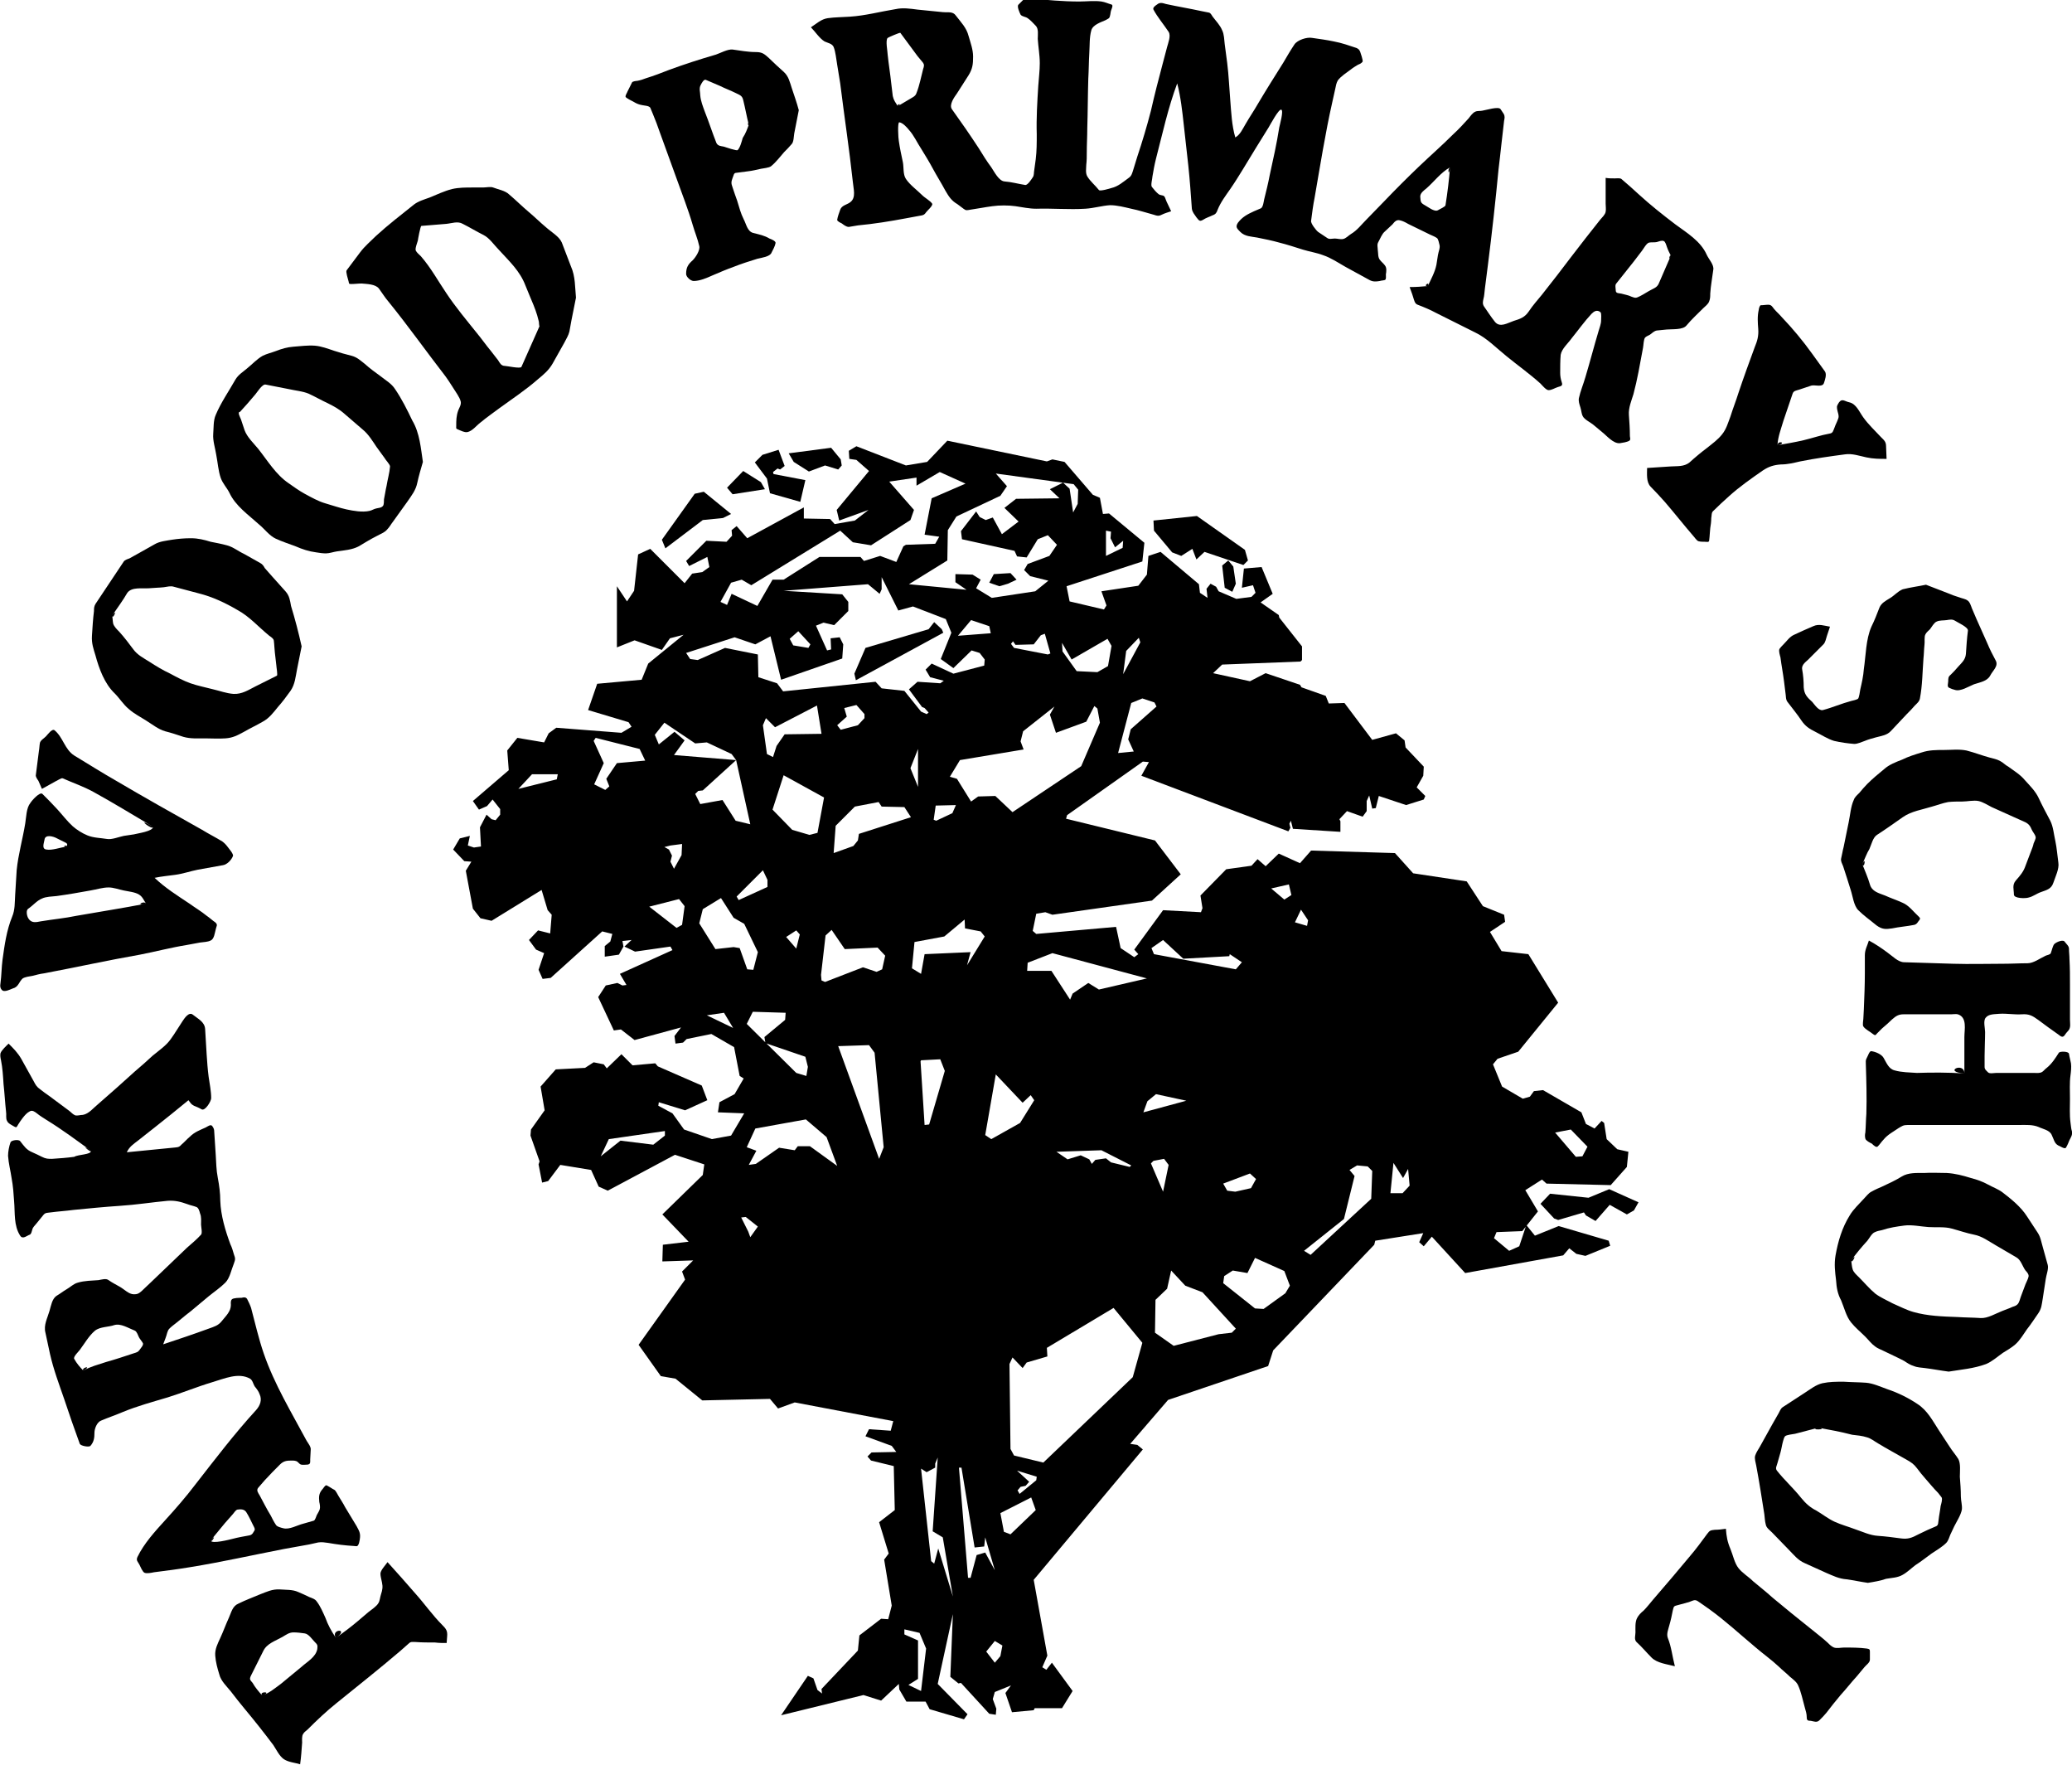 <?xml version="1.0" encoding="utf-8"?>
<!-- Generator: Adobe Illustrator 17.0.0, SVG Export Plug-In . SVG Version: 6.00 Build 0)  -->
<!DOCTYPE svg PUBLIC "-//W3C//DTD SVG 1.1//EN" "http://www.w3.org/Graphics/SVG/1.1/DTD/svg11.dtd">
<svg version="1.1" id="Layer_1" xmlns="http://www.w3.org/2000/svg" xmlns:xlink="http://www.w3.org/1999/xlink" x="0px" y="0px"
	 width="410.1px" height="349.2px" viewBox="0 0 410.1 349.2" enable-background="new 0 0 410.1 349.2" xml:space="preserve">
<g id="tree-text-straight.svg">
	<g id="_x3C_parkwood-primary-school_x3E__11_">
		<path d="M282.6,56.6c0.6-1.3,1.4-2.7,1.7-4.2c0.1-0.6,0.2-1.3,0.3-1.9c0.1-0.7,0.5-1.5,0.3-2.1c-0.1-0.3-0.2-1.1-0.5-1.3
			c-0.4-0.3-1-0.5-1.4-0.7c-1.4-0.7-2.9-1.4-4.3-2.1c-0.5-0.3-1.1-0.6-1.6-0.7c-0.7-0.2-1.1,0.3-1.5,0.8c-0.5,0.5-1,0.9-1.5,1.4
			c-0.6,0.5-0.9,1.4-1.3,2.1c-0.3,0.5-0.1,1.1-0.1,1.6c0.1,0.6,0,1.4,0.4,1.9c0.3,0.4,0.7,0.7,1,1.1c0.4,0.5,0.3,1.2,0.2,1.8
			c0,0.3,0.1,1-0.2,1.1c-0.3,0.1-0.7,0.1-1,0.2c-1.2,0.2-1.6,0.1-2.6-0.5c-1.4-0.8-2.8-1.5-4.2-2.3c-1.4-0.8-2.9-1.8-4.4-2.3
			c-1.3-0.5-2.7-0.7-4-1.1c-1.6-0.5-3.1-1-4.7-1.4c-1.4-0.4-2.9-0.7-4.4-1c-1.1-0.2-2.4-0.2-3.3-1.1c-0.7-0.7-1-1-0.5-1.8
			c0.9-1.2,1.9-1.7,3.2-2.3c0.4-0.2,1-0.4,1.4-0.6c0.4-0.3,0.5-1.2,0.6-1.7c0.4-1.6,0.8-3.2,1.1-4.8c0.7-3.2,1.4-6.3,1.9-9.5
			c0.1-0.5,0.9-3.3,0.4-3.5c-0.5-0.2-2.2,3-2.5,3.5c-1.7,2.7-3.4,5.5-5.1,8.3c-0.8,1.3-1.6,2.6-2.5,3.9c-0.9,1.3-1.9,2.6-2.5,4.1
			c-0.2,0.6-0.4,0.9-1,1.1c-0.6,0.3-1.3,0.5-1.9,0.9c-0.7,0.4-0.8,0.1-1.3-0.5c-0.4-0.6-0.8-1-0.9-1.7c-0.2-2.8-0.4-5.7-0.7-8.5
			c-0.3-2.7-0.6-5.4-0.9-8.1c-0.3-2.7-0.6-5.5-1.3-8.2c-1.8,4.8-2.9,9.9-4.2,14.9c-0.3,1.2-0.5,2.3-0.7,3.5c0,0.4-0.4,1.8-0.1,2.1
			c0.4,0.5,0.8,1,1.3,1.4c0.2,0.2,0.6,0.2,0.9,0.3c0.4,0.1,0.5,0.8,0.7,1.2c0.3,0.6,0.6,1.3,0.9,1.9c-0.6,0.2-1.3,0.4-1.9,0.7
			c-0.6,0.3-0.9,0.2-1.5,0c-1.5-0.4-3-0.9-4.5-1.2c-1.3-0.3-2.8-0.7-4.2-0.7c-1.6,0.1-3.2,0.6-4.9,0.7c-3.2,0.2-6.5-0.1-9.7,0
			c-1.4,0-2.7-0.3-4.1-0.5c-1.4-0.2-3.2-0.2-4.6,0c-1.5,0.2-3,0.5-4.4,0.7c-0.6,0.1-0.8,0.2-1.3-0.2c-0.4-0.3-0.8-0.6-1.2-0.9
			c-1.2-0.7-1.7-1.5-2.4-2.7c-0.8-1.5-1.7-2.9-2.5-4.4c-0.7-1.3-1.5-2.6-2.3-3.9c-0.8-1.2-1.4-2.6-2.4-3.7c-0.4-0.5-1.2-1.4-1.9-1.5
			c-0.4-0.1-0.2,3.3-0.1,3.7c0.2,1.4,0.5,2.8,0.8,4.2c0.2,1,0,2.4,0.6,3.3c0.8,1.2,2.2,2.2,3.2,3.2c0.6,0.6,1.6,1.1,2,1.7
			c0.2,0.4-1,1.4-1.2,1.7c-0.4,0.6-0.7,0.6-1.3,0.7c-0.9,0.2-1.8,0.3-2.7,0.5c-3.2,0.6-6.3,1.1-9.5,1.4c-0.6,0.1-1.2,0.2-1.8,0.3
			c-0.5,0-1-0.4-1.4-0.7c-0.2-0.1-0.9-0.4-0.9-0.7c0.1-0.7,0.4-1.4,0.6-2c0.3-0.9,1.4-1,2-1.5c1.2-0.9,0.6-2.7,0.5-4
			c-0.7-6.5-1.7-13-2.5-19.5c-0.2-1.2-0.4-2.5-0.6-3.7c-0.2-1.1-0.3-2.5-0.7-3.5c-0.3-0.7-1.2-0.8-1.8-1.1c-1-0.6-1.9-2-2.7-2.8
			c1.1-0.7,2-1.6,3.3-1.8c1.4-0.2,3-0.2,4.4-0.3c3.1-0.2,6-1,9.1-1.5c1.4-0.3,2.8-0.1,4.3,0.1c1.7,0.2,3.3,0.3,5,0.5
			c1,0.1,2-0.2,2.6,0.7c1,1.3,2.1,2.4,2.5,4c0.4,1.4,0.9,2.7,0.9,4.1c0,1.5-0.1,2.4-0.9,3.7c-0.8,1.2-1.5,2.4-2.3,3.6
			c-0.5,0.7-1.6,2.2-1,3.1c1.8,2.5,3.6,5.1,5.3,7.7c0.8,1.3,1.6,2.6,2.5,3.8c0.6,0.9,1.5,2.7,2.6,2.8c1.4,0.1,2.8,0.5,4.1,0.7
			c0.5,0.1,1.3-1.2,1.5-1.5c0.3-0.4,0.2-0.9,0.3-1.4c0.1-0.7,0.2-1.5,0.3-2.2c0.2-1.6,0.2-3.3,0.2-4.9c-0.1-3.2,0.1-6.4,0.3-9.6
			c0.1-1.5,0.3-3,0.3-4.5c0-1.6-0.3-3.2-0.4-4.8c0-0.8,0.2-2-0.4-2.6c-0.5-0.5-1-1.1-1.6-1.5c-0.4-0.3-1.1-0.3-1.4-0.7
			c-0.2-0.4-0.8-1.7-0.4-2c0.3-0.3,0.6-0.6,0.9-0.9c0.5-0.5,0.8-0.4,1.5-0.3c3.2,0.3,6.4,0.6,9.6,0.6c1.4,0,3-0.2,4.4,0
			c0.7,0.1,1.3,0.4,2,0.6c0.4,0.1,0,0.9-0.1,1.2c-0.1,0.3-0.1,0.7-0.2,1c-0.1,0.6-0.4,0.6-0.9,0.9c-0.9,0.4-2.5,0.9-2.8,2
			c-0.4,1.4-0.3,3-0.4,4.5c-0.1,1.7-0.1,3.4-0.2,5.1c-0.1,3.3-0.1,6.6-0.2,9.8c0,1.6-0.1,3.2-0.1,4.8c0,0.8,0,1.6-0.1,2.4
			c0,0.7-0.2,1.6,0.2,2.3c0.6,1,1.6,1.8,2.3,2.7c0.2,0.3,2.2-0.3,2.5-0.4c1.3-0.3,2.3-1.2,3.4-2c0.6-0.4,0.7-1,0.9-1.6
			c0.3-0.9,0.5-1.7,0.8-2.6c1-3,1.9-6,2.7-9.1c0.7-3.1,1.5-6.2,2.3-9.2c0.3-1.1,0.6-2.3,0.9-3.4c0.2-0.8,0.8-2.2,0.3-3
			c-1-1.5-2.2-2.9-3-4.4c-0.2-0.4,0.4-0.8,0.7-1c0.6-0.5,1.1-0.3,1.8-0.1c2.3,0.5,4.7,0.9,7,1.4c0.5,0.1,1,0.2,1.5,0.3
			c0.4,0.1,0.6,0.7,0.8,0.9c0.6,0.8,1.4,1.6,1.8,2.6c0.4,0.8,0.4,1.9,0.5,2.7c0.2,1.3,0.3,2.5,0.5,3.8c0.3,2.4,0.4,4.9,0.6,7.3
			c0.2,2.5,0.3,5,1,7.4c1-0.6,1.4-1.6,2-2.6c0.8-1.4,1.7-2.7,2.5-4.1c1.6-2.7,3.3-5.4,5-8.1c0.7-1.2,1.4-2.4,2.2-3.6
			c0.6-0.9,2.5-1.5,3.5-1.3c1.4,0.2,2.9,0.4,4.3,0.7c1.6,0.3,3,0.8,4.5,1.3c0.4,0.2,0.5,0.3,0.7,0.7c0.1,0.3,0.6,1.7,0.5,2
			c-0.2,0.3-0.6,0.5-0.9,0.6c-0.5,0.3-1,0.6-1.5,1c-0.8,0.6-1.9,1.3-2.5,2.1c-0.3,0.5-0.4,1.1-0.5,1.6c-0.2,0.9-0.4,1.8-0.6,2.7
			c-1.4,6.2-2.4,12.6-3.5,18.9c-0.3,1.5-0.5,3-0.7,4.6c-0.1,0.5,1,1.9,1.4,2.2c0.6,0.4,1.2,0.8,1.8,1.2c0.4,0.3,1,0.1,1.5,0.1
			c0.5,0,1.1,0.2,1.6,0.1c0.6-0.1,1.1-0.7,1.6-1c1.2-0.7,2.1-1.9,3.1-2.9c1.2-1.2,2.3-2.4,3.5-3.6c2.2-2.3,4.5-4.6,6.8-6.8
			c2.3-2.2,4.6-4.2,6.8-6.4c1.1-1,2.1-2.1,3.1-3.2c0.3-0.4,0.8-1.1,1.3-1.3c0.4-0.2,1-0.1,1.4-0.2c0.7-0.1,3.2-0.9,3.6-0.3
			c0.2,0.3,0.4,0.6,0.6,0.9c0.3,0.5,0.2,0.9,0.1,1.4c-0.4,3.2-0.7,6.4-1.1,9.6c-0.6,6.3-1.3,12.6-2.1,18.9c-0.2,1.6-0.4,3.1-0.6,4.7
			c-0.1,0.7-0.1,1.4-0.3,2.1c-0.1,0.5-0.2,0.9,0.1,1.4c0.7,1,1.4,2.1,2.2,3.1c1,1.2,2.5,0.2,3.7-0.2c1.3-0.4,2.2-0.7,3-1.9
			c0.8-1.2,1.7-2.2,2.6-3.3c2-2.5,3.9-5,5.8-7.5c1.9-2.5,3.8-4.9,5.7-7.3c0.4-0.5,1-1,1.1-1.6c0.1-0.5,0-1.1,0-1.6
			c0-1.7,0-3.4,0-5.1c0.6,0.1,1.2,0.1,1.8,0.1c0.3,0,1-0.1,1.3,0.1c1.2,1,2.3,2,3.5,3.1c2.3,2.1,4.7,4,7.2,5.9c2.3,1.7,5,3.3,6.2,6
			c0.4,0.9,1.5,2,1.3,3c-0.2,1.6-0.5,3.1-0.6,4.7c0,0.5,0,1-0.2,1.5c-0.2,0.6-0.8,1-1.2,1.4c-1.1,1.1-2.3,2.2-3.3,3.4
			c-0.7,0.9-2.8,0.7-3.9,0.8c-0.7,0.1-1.3,0.1-2,0.2c-0.5,0.1-0.9,0.5-1.3,0.8c-0.3,0.2-0.7,0.3-1,0.6c-0.3,0.4-0.3,1.5-0.4,2
			c-0.3,1.6-0.6,3.2-0.9,4.8c-0.3,1.5-0.6,2.9-1,4.4c-0.4,1.3-1,2.7-0.9,4.1c0.1,1.4,0.2,2.8,0.2,4.2c0,0.2,0.2,0.7-0.1,0.9
			c-0.5,0.3-1.3,0.4-1.9,0.5c-1.3,0.1-2.6-1.5-3.5-2.2c-0.6-0.5-1.2-1-1.8-1.5c-0.5-0.4-1.7-1-2-1.6c-0.3-0.5-0.3-1.2-0.5-1.8
			c-0.2-0.6-0.4-1.2-0.3-1.8c0.3-1.4,0.9-2.8,1.3-4.2c0.9-3,1.7-6.1,2.6-9.1c0.2-0.7,0.5-1.4,0.5-2.1c0-0.4,0.1-1.3-0.1-1.6
			c-0.7-0.6-1.3-0.2-1.8,0.3c-1.4,1.5-2.6,3.2-3.9,4.8c-0.7,1-2,2.1-2.2,3.3c-0.1,1.1-0.1,2.5-0.1,3.6c0,0.6,0.1,1.2,0.3,1.8
			c0.3,0.8-0.2,0.8-0.8,1c-0.6,0.2-1.2,0.6-1.8,0.6c-0.5,0-1.3-1-1.6-1.3c-2.1-1.9-4.5-3.6-6.7-5.4c-2-1.6-3.9-3.6-6.2-4.7
			c-2.6-1.3-5.2-2.6-7.8-3.9c-1.1-0.6-2.3-1.1-3.6-1.6c-0.6-0.2-0.7-0.9-0.9-1.5c-0.2-0.7-0.5-1.4-0.7-2
			C280.4,56.8,281.5,56.7,282.6,56.6C283.1,55.5,281.5,56.7,282.6,56.6z M177.7,21c0.7-0.4,1.5-0.9,2.2-1.3c0.6-0.4,1.3-0.6,1.5-1.3
			c0.6-1.5,0.9-3.2,1.3-4.7c0.2-0.6,0.3-0.9-0.1-1.4c-0.3-0.4-0.7-0.8-1-1.2c-1.1-1.5-2.3-3.1-3.4-4.6c-0.1-0.1-2.4,0.9-2.5,1
			c-0.5,0.4,0,2.8,0,3.4c0.2,1.9,0.5,3.7,0.7,5.6c0.1,0.8,0.2,1.7,0.3,2.5C176.9,19.9,177.2,20.2,177.7,21
			C178.7,20.4,177.4,20.6,177.7,21z M330.7,50.6c-0.3-0.6-0.6-1.2-0.8-1.8c-0.1-0.3-0.3-1-0.6-1.1c-0.4-0.2-1,0.1-1.4,0.2
			c-0.5,0.1-1,0-1.5,0.1c-0.5,0.1-1.1,1.2-1.4,1.6c-0.5,0.7-1.1,1.4-1.6,2.1c-1.2,1.5-2.3,2.9-3.5,4.4c-0.3,0.3-0.1,1-0.1,1.4
			c0,0.6,0.7,0.5,1.1,0.6c0.7,0.2,1.4,0.3,2,0.6c0.8,0.3,0.9,0.3,1.7-0.1c0.8-0.4,1.5-0.9,2.3-1.3c0.8-0.4,1.2-0.6,1.5-1.4
			C329.2,54.1,329.9,52.4,330.7,50.6C330.5,50.2,330.1,52,330.7,50.6z M287,33.1c-1.9,1.1-3.1,2.8-4.7,4.2c-0.5,0.4-1.2,0.9-1.2,1.6
			c0.1,1,0,1.2,0.9,1.7c0.6,0.3,1.9,1.4,2.6,1c0.3-0.2,1.5-0.7,1.5-1C286.5,38.1,286.8,35.6,287,33.1
			C286.4,33.5,286.8,35.1,287,33.1z"/>
		<path d="M18,227.7c-2.9-2.1-5.7-4.2-8.8-6.1c-0.6-0.4-1.3-0.8-1.9-1.3c-0.4-0.3-0.9-0.7-1.4-0.4c-0.6,0.3-1,0.8-1.4,1.3
			c-0.3,0.4-0.6,0.8-0.9,1.3c-0.3,0.5-0.3,0.7-0.8,0.4c-0.5-0.3-1.2-0.6-1.4-1.1c-0.3-0.5-0.1-1.3-0.2-1.8c-0.2-1.8-0.3-3.7-0.5-5.5
			c-0.1-1.6-0.2-3.2-0.5-4.7c-0.1-0.4-0.2-1-0.1-1.4c0.2-0.6,1.2-1.5,1.6-1.9c1,1,1.8,1.8,2.5,3c0.8,1.5,1.7,3,2.5,4.5
			c0.3,0.6,0.6,1.1,1.2,1.5c0.6,0.5,1.2,0.9,1.9,1.4c1.3,1,2.6,1.9,3.9,2.9c0.4,0.3,0.7,0.7,1.2,0.9c0.5,0.1,1-0.1,1.5-0.1
			c1.2-0.2,2.1-1.4,3.1-2.2c2.4-2.1,4.8-4.2,7.2-6.4c1.2-1,2.3-2,3.5-3.1c1.2-1,2.7-2,3.6-3.3c0.8-1.1,1.5-2.3,2.3-3.5
			c0.4-0.6,1.3-2,2.1-1.3c1,0.8,2.3,1.4,2.4,2.8c0.1,1.7,0.2,3.3,0.3,5c0.1,1.5,0.2,3,0.4,4.5c0.2,1.4,0.5,2.8,0.5,4.2
			c0,0.6-1.2,2.6-1.9,2.2c-0.5-0.3-1-0.5-1.5-0.7c-0.6-0.3-0.7-0.6-1.1-1.1c-2.2,1.8-4.4,3.6-6.7,5.4c-1.1,0.9-2.2,1.7-3.3,2.6
			c-0.9,0.7-1.7,1.2-2.2,2.3c3-0.3,6.1-0.6,9.1-0.9c0.8-0.1,1.2,0,1.7-0.6c0.6-0.5,1.1-1.1,1.7-1.6c0.9-0.9,2-1.3,3.1-1.8
			c0.4-0.2,1-0.7,1.3-0.3c0.3,0.4,0.4,0.7,0.4,1.1c0.1,1.5,0.2,3,0.3,4.6c0.1,1.5,0.1,3,0.4,4.5c0.3,1.6,0.5,3.1,0.5,4.6
			c0.1,2.9,1,5.9,2,8.6c0.3,0.6,0.5,1.3,0.7,2c0.3,0.8,0.3,1,0,1.8c-0.5,1.2-0.8,2.9-1.7,3.8c-1,1-2.2,1.8-3.3,2.7
			c-1.2,1-2.4,2-3.6,3c-1.2,0.9-2.3,1.9-3.5,2.8c-0.6,0.5-0.9,0.7-1.1,1.4c-0.2,0.8-0.5,1.5-0.8,2.3c3-1,6-2,9-3.1
			c1.1-0.4,1.9-0.6,2.6-1.5c0.8-1,1.8-1.9,1.8-3.2c0-0.3-0.1-0.8,0.2-1.1c0.3-0.3,1.5-0.3,1.9-0.3c0.4-0.1,0.8-0.2,1.1,0.2
			c0.3,0.6,0.6,1.2,0.8,1.8c0.8,3,1.5,6.1,2.5,9c2.1,6.1,5.5,11.7,8.5,17.3c0.3,0.5,0.9,1.2,0.8,1.8c0,0.6-0.1,1.3-0.1,1.9
			c0,0.5,0.1,0.9-0.5,1c-0.4,0-1,0.1-1.3,0c-0.4-0.1-0.6-0.6-1-0.7c-0.3-0.1-0.6-0.1-0.9-0.1c-1,0-1.6,0.1-2.3,0.8c-1,1-2,2-3,3.1
			c-0.4,0.5-0.9,1-1.3,1.5c-0.4,0.5,0,1,0.3,1.5c0.7,1.3,1.4,2.7,2.2,4c0.3,0.6,0.6,1.2,1,1.8c0.2,0.4,1.1,0.6,1.5,0.7
			c1.2,0.3,2.7-0.6,3.9-0.9c0.7-0.2,1.4-0.4,2.1-0.6c0.3-0.1,0.5-0.9,0.6-1.1c0.2-0.4,0.5-0.8,0.6-1.2c0.1-0.4,0-1-0.1-1.4
			c-0.1-1-0.1-1.7,0.6-2.5c0.2-0.2,0.4-0.6,0.7-0.8c0.2-0.1,1.4,0.8,1.7,0.9c0.3,0.2,0.6,0.9,0.8,1.2c0.4,0.7,0.9,1.4,1.3,2.2
			c0.8,1.3,1.5,2.5,2.3,3.8c0.6,1.1,0.8,1.5,0.6,2.7c-0.1,0.4-0.1,0.7-0.3,1c-0.2,0.4-0.5,0.2-0.9,0.2c-1.7-0.1-3.3-0.3-5-0.6
			c-0.7-0.1-1.3-0.2-2-0.1c-0.6,0.1-1.2,0.3-1.8,0.4c-1.7,0.3-3.3,0.6-5,0.9c-6.2,1.2-12.4,2.6-18.6,3.6c-2.4,0.4-4.7,0.7-7.1,1
			c-0.5,0.1-1.4,0.3-1.9,0.1c-0.4-0.2-0.8-1.2-1-1.6c-0.3-0.6-0.7-0.8-0.4-1.5c1.3-2.7,3.5-5.1,5.5-7.3c2.1-2.3,4.1-4.6,6-7.1
			c3.9-5,7.7-10,12-14.7c0.8-0.9,1.2-2,0.7-3.1c-0.2-0.6-0.6-1.1-1-1.6c-0.3-0.5-0.4-1.2-0.9-1.5c-2.3-1.3-5.1,0-7.5,0.7
			c-3,0.9-5.9,2.1-8.8,3c-3,0.9-6,1.7-8.9,2.9c-1.4,0.6-2.9,1.1-4.3,1.7c-0.8,0.3-1.3,1.6-1.3,2.4c0,1-0.1,1.8-0.8,2.6
			c-0.3,0.3-1.9,0-2.1-0.4c-1.1-3-2.1-5.9-3.1-8.9c-1-2.9-2.1-5.8-2.8-8.9c-0.3-1.4-0.6-2.8-0.9-4.2c-0.4-1.5,0.4-2.9,0.8-4.3
			c0.3-1,0.5-2.4,1.4-3c0.7-0.4,1.3-0.9,2-1.3c0.7-0.4,1.4-1.1,2.2-1.3c1.3-0.4,2.8-0.4,4.1-0.5c0.6-0.1,1.5-0.4,2,0
			c0.7,0.5,1.5,0.9,2.2,1.3c0.9,0.5,1.8,1.5,2.8,1.5c0.7,0,0.9-0.1,1.5-0.6c0.6-0.6,1.3-1.2,1.9-1.8c2.4-2.3,4.7-4.5,7.1-6.8
			c0.9-0.8,2-1.7,2.8-2.6c0.3-0.3,0-1.6,0-2c0-0.7,0.1-1.5-0.2-2.2c-0.1-0.4-0.3-1.2-0.8-1.3c-0.5-0.2-1.1-0.3-1.6-0.5
			c-1.4-0.5-2.5-0.8-4-0.7c-3.2,0.3-6.3,0.8-9.5,1c-3,0.2-6.1,0.5-9.1,0.8c-1.5,0.2-3.1,0.3-4.6,0.5c-0.6,0.1-1,0-1.4,0.5
			c-0.4,0.5-0.9,1.1-1.3,1.6c-0.3,0.4-0.8,0.8-0.9,1.3c-0.1,0.3-0.2,0.9-0.5,1c-0.6,0.2-1.4,1-1.9,0.2c-1.3-2-1-4.5-1.2-6.8
			c-0.1-1.5-0.2-3-0.5-4.6c-0.2-1.4-0.6-2.9-0.7-4.4c0-0.8,0.2-1.9,0.5-2.7c0.2-0.4,1.6-0.6,1.9-0.2c0.8,1,1.2,1.7,2.4,2.2
			c0.7,0.3,1.3,0.6,1.9,0.9c0.8,0.4,1.2,0.4,2,0.4c1.5-0.1,2.9-0.2,4.4-0.4C15.5,228.4,18.1,228.5,18,227.7
			C15.5,225.9,18.1,228.3,18,227.7z M16.5,271.2c1.4-0.8,3-1.2,4.5-1.7c1.8-0.5,3.6-1.1,5.4-1.7c0.6-0.2,0.9-0.2,1.3-0.8
			c0.2-0.3,0.7-0.8,0.6-1.2c-0.2-0.4-0.6-0.8-0.8-1.2c-0.2-0.4-0.4-1.1-0.8-1.3c-1.3-0.5-2.8-1.5-4.1-1.1c-1.1,0.4-2.8,0.3-3.8,1.1
			c-1.2,1-2.1,2.6-3,3.8c-0.2,0.3-1.4,1.4-1.1,1.8C15.2,269.8,15.8,270.5,16.5,271.2C18.4,270.1,16,270.6,16.5,271.2z M41.7,304.8
			c0.1,0.8,3.9-0.2,4.3-0.3c1.1-0.3,2.3-0.5,3.4-0.7c0.4-0.1,0.6-0.3,0.8-0.7c0.4-0.5,0.2-0.7-0.1-1.3c-0.4-0.8-0.8-1.7-1.3-2.5
			c-0.4-0.7-1.1-0.7-1.8-0.6c-0.4,0.1-0.7,0.7-1,1c-0.5,0.6-1,1.1-1.5,1.7C43.6,302.5,42.7,303.6,41.7,304.8
			C41.8,305.5,43.1,303.1,41.7,304.8z"/>
		<path d="M30.3,163.6c-3.9-2.3-7.8-4.7-11.8-6.9c-2-1.1-4.1-1.8-6.1-2.7c-0.3-0.1-1.1,0.5-1.4,0.6c-0.9,0.5-1.8,1-2.7,1.5
			c-0.2-0.5-0.5-1.1-0.7-1.6c-0.2-0.3-0.6-0.8-0.5-1.2c0.2-1.6,0.4-3.1,0.6-4.7c0.1-0.5,0.1-1.1,0.2-1.6c0.1-0.5,0.8-0.9,1.2-1.3
			c0.3-0.3,1.2-1.6,1.7-1.2c1.7,1.4,2,3.8,3.9,5c2.8,1.7,5.5,3.4,8.3,5c5.6,3.3,11.3,6.5,17,9.7c1.3,0.8,2.7,1.5,4,2.3
			c0.4,0.3,0.7,0.6,1,1c0.2,0.3,1.3,1.5,1.1,1.9c-0.3,0.8-1.2,1.7-2,1.8c-1.7,0.3-3.4,0.6-5,0.9c-1.5,0.3-2.9,0.8-4.4,1
			c-1.4,0.2-2.7,0.3-4.1,0.6c2.1,2,4.5,3.5,6.9,5.1c1.1,0.8,2.3,1.5,3.4,2.4c0.6,0.4,1.1,0.9,1.7,1.3c0.6,0.5,0.2,0.8,0.1,1.4
			c-0.2,0.7-0.3,1.9-1,2.2c-0.6,0.3-1.4,0.3-2.1,0.4c-0.9,0.2-1.8,0.3-2.7,0.5c-3.1,0.5-6.1,1.3-9.2,1.9c-6.3,1.1-12.6,2.5-19,3.7
			c-0.8,0.1-1.5,0.3-2.3,0.5c-0.6,0.1-1.4,0.2-1.9,0.5c-0.8,0.7-0.8,1.7-2,2c-0.5,0.2-1.5,0.7-2,0.4c-0.5-0.4-0.5-0.9-0.4-1.5
			c0.2-1.5,0.2-3.1,0.4-4.6c0.4-2.9,0.8-5.8,1.9-8.5c0.6-1.4,0.5-2.8,0.6-4.3c0.1-1.6,0.2-3.3,0.3-4.9c0.3-3.1,1.2-6.2,1.7-9.3
			c0.2-1.2,0.2-3,1-4c0.3-0.5,1.9-2.3,2.4-1.8c1,1,2,2,3,3.1c1,1.1,1.9,2.3,3,3.3c0.8,0.7,1.9,1.4,2.9,1.8c1.2,0.5,2.6,0.5,3.8,0.7
			c1,0.2,2.4-0.4,3.4-0.6c0.7-0.1,1.3-0.2,2-0.3C27.2,164.9,30.3,164.5,30.3,163.6C26.4,161.3,30.3,164.5,30.3,163.6z M28.9,178.8
			c-0.4-0.6-0.7-1.4-1.4-1.8c-0.8-0.5-2.1-0.6-3-0.8c-1-0.2-2-0.6-3-0.6c-1.2,0-2.4,0.4-3.6,0.6c-2.2,0.4-4.5,0.8-6.7,1.1
			c-0.9,0.1-2.1,0.1-2.9,0.5c-1,0.4-1.8,1.4-2.7,2c-0.5,0.3-0.3,1.4,0,1.9c0.6,1,1.5,0.8,2.5,0.6c2.4-0.4,4.7-0.6,7.1-1.1
			C19.7,180.4,24.3,179.7,28.9,178.8C28.5,178.1,26.6,179.3,28.9,178.8z M13.2,167.5c0.1-0.3,0.2-0.5-0.1-0.7
			c-0.6-0.3-1.2-0.6-1.8-0.9c-0.7-0.4-2.4-0.9-2.5,0.3c-0.1,0.6-0.6,1.8,0.4,1.9C10.3,168.3,11.9,167.7,13.2,167.5
			C13.3,167,12,167.7,13.2,167.5z"/>
		<path d="M388.8,212.4c0-2.4,0-4.8,0-7.2c0-1.5,0.6-3.9-1.3-4.5c-0.4-0.1-0.9,0-1.3,0c-0.7,0-1.3,0-2,0c-1.3,0-2.7,0-4,0
			c-1.1,0-2.2,0-3.4,0c-1,0-1.5,0.3-2.3,1c-0.6,0.6-1.3,1.2-2,1.8c-0.3,0.3-0.7,0.7-1,1c-0.3,0.4-0.4,0.4-0.8,0.1
			c-0.6-0.5-1.5-0.9-1.9-1.5c-0.2-0.3,0-1.2,0-1.5c0-0.6,0.1-1.3,0.1-1.9c0.1-2.4,0.2-4.8,0.2-7.2c0-1.2,0-2.3,0-3.5
			c0-1.1,0.5-1.9,0.8-2.9c1.3,0.7,2.5,1.5,3.7,2.4c1,0.7,2.1,1.9,3.3,1.9c3.2,0.1,6.5,0.2,9.7,0.3c3.3,0.1,6.6,0,9.9,0
			c1.6,0,3.2-0.1,4.8-0.1c1.2,0,2.5-1,3.6-1.5c0.2-0.1,0.9-0.2,1-0.5c0.2-0.5,0.4-1.5,0.7-1.8c0.4-0.4,1.8-1,2.1-0.4
			c0.3,0.4,0.8,0.8,0.8,1.3c0,0.7,0.1,1.4,0.1,2.1c0.1,1.7,0.1,3.4,0.1,5.1c0,1.5,0,3.1,0,4.6c0,0.8,0,1.5,0,2.3
			c0,0.7,0.2,1.5-0.3,2.1c-0.3,0.3-0.6,0.7-0.8,1c-0.4,0.5-0.8,0.1-1.2-0.2c-1.4-1-2.7-1.9-4-2.9c-1.1-0.8-1.8-1.2-3.2-1.1
			c-1.5,0.1-3-0.2-4.5-0.1c-0.9,0.1-2.1,0-2.7,0.8c-0.5,0.6-0.1,2.1-0.1,2.8c0,1.6-0.1,3.2-0.1,4.7c0,0.7,0,1.4,0,2.2
			c0,0.5,0.3,0.7,0.7,1.1c0.3,0.3,1.2,0.1,1.6,0.1c0.8,0,1.6,0,2.4,0c1.7,0,3.4,0,5.1,0c0.5,0,1.1,0.1,1.6-0.2
			c0.3-0.2,0.6-0.6,0.9-0.8c1-0.8,1.7-1.9,2.4-3c0.2-0.3,1.9-0.3,2,0.2c0.1,0.7,0.3,1.3,0.4,1.9c0.1,0.8,0,1.6-0.1,2.4
			c-0.2,1.5-0.1,3-0.1,4.6c0,1.6-0.1,3.2,0.1,4.7c0.1,0.6,0.1,1.2,0.3,1.8c0.1,0.7-0.2,1.1-0.5,1.7c-0.2,0.5-0.4,1-0.7,1.5
			c-0.2,0.3-1-0.2-1.2-0.3c-1.1-0.4-1.1-1.2-1.6-2.2c-0.4-1-1.8-1.2-2.6-1.6c-1.2-0.5-2.5-0.4-3.8-0.4c-1.7,0-3.3,0-5,0
			c-3.3,0-6.7,0-10,0c-1.6,0-3.2,0-4.8,0c-0.8,0-1.6,0-2.3,0c-0.9,0-1.1,0.2-1.8,0.6c-1,0.7-2.2,1.3-3,2.3c-0.4,0.4-0.7,0.9-1.1,1.3
			c-0.3,0.4-0.9-0.2-1.2-0.5c-0.4-0.2-1.2-0.6-1.3-1c-0.1-0.4-0.1-0.8,0-1.2c0.1-1.2,0.1-2.5,0.2-3.7c0.1-3.3,0-6.5-0.1-9.7
			c0-0.6-0.1-0.9,0.2-1.4c0.2-0.3,0.5-1.4,0.9-1.3c0.8,0.1,2,0.6,2.4,1.3c0.6,1,1,2.2,2.2,2.5c1.4,0.4,3,0.4,4.4,0.5
			C382.4,212.2,385.6,212.2,388.8,212.4C388.8,210,384.4,212.1,388.8,212.4z"/>
		<path d="M114,58.9c-0.3,1.5-0.6,3-0.9,4.5c-0.1,0.7-0.3,1.5-0.4,2.2c-0.2,0.8-0.6,1.4-1,2.2c-0.8,1.4-1.5,2.7-2.3,4.1
			c-0.8,1.4-1.8,2.2-3,3.2c-2.4,2.1-5,3.8-7.6,5.7c-1.2,0.9-2.5,1.8-3.7,2.8c-0.8,0.6-1.6,1.7-2.6,1.9c-0.6,0.1-1.3-0.3-1.8-0.5
			c-0.5-0.2-0.4-0.2-0.4-0.7c0-1.1,0-2,0.4-3.1c0.2-0.5,0.6-1.1,0.5-1.7c-0.1-0.5-0.4-1-0.7-1.5c-0.8-1.2-1.5-2.4-2.3-3.5
			c-3.8-4.9-7.4-10-11.3-14.8c-0.7-0.8-1.3-1.8-1.9-2.6c-0.7-0.9-2.4-0.9-3.4-1c-0.7,0-1.4,0.1-2.1,0.1c-0.5,0-0.4-0.1-0.5-0.5
			c-0.1-0.4-0.6-1.9-0.4-2.2c0.9-1.2,1.8-2.4,2.7-3.6c0.9-1.2,2-2.1,3.1-3.2c2.4-2.2,5-4.2,7.5-6.2c0.9-0.7,2-1,3.1-1.4
			c1.5-0.6,2.9-1.3,4.5-1.7c1.3-0.3,2.7-0.3,4-0.3c0.7,0,1.4,0,2.1,0c0.6,0,1.5-0.2,2,0c1,0.4,2.4,0.6,3.2,1.4
			c1.3,1.1,2.5,2.3,3.8,3.4c1.2,1,2.3,2.1,3.5,3.1c1,0.9,2.6,1.8,3.1,3c0.6,1.6,1.2,3.1,1.8,4.7C113.9,54.7,113.8,56.9,114,58.9
			C113.5,61.3,113.9,57.8,114,58.9z M106.8,64.5c-0.4-2.8-1.8-5.4-2.8-8c-1.1-2.9-3.2-4.8-5.2-7c-1-1-1.9-2.4-3.1-3
			c-1.4-0.7-2.7-1.5-4.1-2.2c-1-0.6-2.2-0.1-3.3,0c-1.6,0.1-3.3,0.3-4.9,0.4c-0.2,0-0.7,2.8-0.7,2.9c-0.1,0.4-0.6,1.6-0.4,2
			c0.2,0.4,0.7,0.8,1,1.1c2,2.3,3.4,4.9,5.1,7.4c1.8,2.7,3.9,5.2,5.9,7.7c1,1.2,1.9,2.5,2.9,3.7c0.5,0.6,0.9,1.2,1.4,1.8
			c0.3,0.5,0.6,1.1,1.3,1.1c0.4,0,3.1,0.6,3.3,0.2C104.4,69.9,105.6,67.2,106.8,64.5C106.5,62.3,106.7,64.9,106.8,64.5z"/>
		<path d="M83.7,91.4c-0.4,1.4-0.8,2.7-1.1,4.1c-0.3,1.5-1.1,2.5-2,3.8c-0.9,1.3-1.9,2.6-2.8,3.9c-0.4,0.5-0.7,1.1-1.2,1.6
			c-0.5,0.6-1.4,0.9-2.1,1.3c-1.2,0.6-2.3,1.3-3.5,2c-1.3,0.7-2.9,0.8-4.3,1c-0.7,0.1-1.5,0.4-2.2,0.4c-0.6,0-1.3-0.1-1.9-0.2
			c-1.5-0.2-2.7-0.6-4.1-1.2c-1.3-0.5-2.6-0.9-3.9-1.5c-1.3-0.6-2.2-1.9-3.3-2.8c-2.1-1.9-4.7-3.7-5.9-6.3c-0.5-1-1.3-1.8-1.7-2.9
			c-0.5-1.4-0.6-3.1-0.9-4.6c-0.2-1.3-0.7-2.8-0.6-4.1c0.1-1.2,0-2.7,0.5-3.8c1-2.4,2.6-4.7,3.9-7c0.6-1,1.5-1.5,2.3-2.2
			c1-0.8,2-1.9,3.1-2.5c0.8-0.4,1.7-0.6,2.5-0.9c1.3-0.5,2.3-0.8,3.6-0.9c1.4-0.1,2.8-0.3,4.2-0.2c1.3,0.1,2.6,0.6,3.8,1
			c1.2,0.4,2.3,0.7,3.5,1c1.1,0.3,1.7,0.9,2.6,1.6c1,0.9,2.1,1.7,3.2,2.5c1,0.8,2.1,1.4,2.8,2.5c1.3,1.9,2.4,4.1,3.4,6.2
			C83.1,85.7,83.3,88.8,83.7,91.4C83.4,92.5,83.4,89.3,83.7,91.4z M47.5,81.5c-0.6,0,0.1,1.2,0.2,1.5c0.2,0.7,0.5,1.4,0.7,2.1
			c0.5,1.4,1.8,2.6,2.7,3.7c1.9,2.4,3.5,5.1,6,6.8c1,0.7,2.1,1.5,3.2,2.1c1.3,0.7,2.7,1.5,4.1,1.9c1.4,0.4,2.8,0.9,4.2,1.2
			c1.4,0.3,3.1,0.6,4.5,0.3c0.5-0.1,0.9-0.4,1.4-0.5c0.4-0.1,1-0.1,1.3-0.5c0.2-0.2,0.2-1,0.2-1.3c0.2-0.9,0.3-1.8,0.5-2.6
			c0.2-1.3,0.6-2.6,0.7-3.9c0-0.4-0.9-1.3-1.1-1.7c-0.5-0.7-1-1.4-1.6-2.2c-0.8-1.2-1.6-2.5-2.7-3.4c-1.2-1-2.4-2.1-3.6-3.1
			c-1-0.9-2.1-1.5-3.3-2.1c-1.3-0.6-2.5-1.3-3.8-1.9c-1.2-0.5-2.6-0.6-3.9-0.9c-1.5-0.3-3.1-0.6-4.6-0.9c-0.7-0.2-1.8,1.7-2.2,2.1
			C49.5,79.3,48.5,80.4,47.5,81.5C47.4,81.5,48.7,80.1,47.5,81.5z"/>
		<path d="M59.7,127.9c-0.3,1.5-0.6,3-0.9,4.5c-0.3,1.5-0.4,3-1.3,4.3c-0.8,1.1-1.6,2.2-2.5,3.2c-0.9,1.1-1.7,2.2-3,2.9
			c-1.2,0.7-2.5,1.3-3.7,2c-1.3,0.7-2.2,1.2-3.7,1.3c-1.3,0.1-2.7,0-4,0c-1.5,0-2.9,0.1-4.3-0.3c-1.2-0.4-2.4-0.8-3.6-1.1
			c-1.4-0.4-2.6-1.4-3.9-2.2c-1.1-0.7-2.3-1.3-3.3-2.2c-1.1-0.9-1.8-2.1-2.8-3.1c-2-1.9-3.1-4.9-3.8-7.5c-0.4-1.3-0.8-2.4-0.7-3.9
			c0.1-1.6,0.2-3.3,0.4-4.9c0-0.5,0-0.9,0.3-1.4c0.3-0.5,0.7-1,1-1.5c0.8-1.2,1.6-2.4,2.4-3.6c0.7-1.1,1.5-2.2,2.2-3.3
			c0.2-0.3,0.8-0.5,1.1-0.6c0.6-0.3,1.2-0.7,1.8-1c1.1-0.6,2.1-1.2,3.2-1.8c1-0.6,2.3-0.7,3.4-0.9c1.3-0.2,2.5-0.3,3.8-0.3
			c1.4,0,2.6,0.3,3.9,0.7c1,0.2,2.1,0.4,3.2,0.7c1.2,0.3,2.3,1.2,3.4,1.7c1.1,0.6,2.1,1.2,3.2,1.8c0.4,0.2,0.7,0.6,0.9,1
			c0.5,0.6,1,1.1,1.5,1.7c0.9,1,1.8,2,2.6,2.9c0.8,0.9,0.9,1.8,1.1,2.9C58.4,122.5,59.1,125.2,59.7,127.9
			C59.2,130.3,59.3,126,59.7,127.9z M22.2,121.8c0.1,0.5,0.1,1.1,0.2,1.6c0.2,0.6,0.7,1.1,1.2,1.6c1,1.1,1.9,2.3,2.8,3.5
			c0.8,1.1,2,1.7,3.1,2.4c1.4,0.9,2.7,1.7,4.2,2.4c1.3,0.7,2.6,1.4,4,1.9c1.4,0.5,3,0.8,4.5,1.2c1.3,0.3,2.6,0.8,4,0.9
			c1.7,0.1,3-0.8,4.4-1.5c1.4-0.7,2.8-1.4,4.2-2.1c0.2-0.1-0.1-1.7-0.1-2c-0.1-0.9-0.2-1.7-0.3-2.6c-0.1-0.8-0.1-1.6-0.2-2.3
			c0-0.4-0.6-0.8-0.9-1c-2.1-1.7-3.9-3.8-6.3-5.1c-2.4-1.4-4.9-2.6-7.7-3.3c-1.6-0.4-3.3-0.9-4.9-1.3c-0.6-0.2-1.3,0-2,0.1
			c-0.9,0.1-1.9,0.1-2.9,0.2c-1.4,0.1-3.4-0.3-4.3,0.9C24.4,118.7,23.3,120.2,22.2,121.8C22.3,122.8,23.4,120.1,22.2,121.8z"/>
		<path d="M385.7,271.4c-1.6-0.2-3.1-0.5-4.7-0.7c-0.7-0.1-1.5-0.1-2.2-0.4c-0.7-0.2-1.3-0.6-1.9-1c-1.3-0.7-2.7-1.3-4.1-2
			c-0.6-0.3-1.2-0.5-1.7-0.9c-0.7-0.5-1.3-1.3-1.9-1.9c-0.9-0.9-2-1.8-2.8-2.8c-1-1.2-1.4-3-2-4.4c-0.7-1.3-0.9-2.5-1-4
			c-0.2-1.6-0.4-3.2-0.1-4.9c0.5-2.8,1.3-5.5,2.8-7.9c0.7-1.2,1.9-2.3,2.8-3.3c0.5-0.5,0.9-1.1,1.5-1.4c0.7-0.4,1.4-0.7,2.1-1
			c1.3-0.6,2.6-1.2,3.9-2c1.3-0.8,2.9-0.7,4.4-0.7c1.5-0.1,3,0,4.5,0c1.7,0.1,3.2,0.5,4.8,1c1.2,0.3,2.3,0.7,3.4,1.3
			c0.9,0.5,2,0.9,2.8,1.5c1.7,1.3,3.7,2.9,4.9,4.8c0.7,1.1,1.4,2.1,2.1,3.2c0.6,0.9,0.7,1.8,1,2.8c0.3,1.2,0.7,2.4,1,3.6
			c0.2,0.8-0.3,2-0.4,2.8c-0.2,1.3-0.4,2.6-0.6,3.9c-0.2,1.1-0.2,1.9-0.9,2.9c-0.7,1-1.4,2.1-2.2,3.1c-0.7,1-1.4,2.2-2.3,3
			c-0.8,0.7-1.7,1.2-2.5,1.7c-1,0.7-2.1,1.7-3.3,2.2C390.7,270.8,388.1,271,385.7,271.4C383.5,271,387.4,271.1,385.7,271.4z
			 M366.4,249.4c0.1,0.6,0.1,1.2,0.3,1.8c0.2,0.6,0.8,1.1,1.2,1.5c1.1,1.1,2.1,2.3,3.3,3.3c1.1,0.8,2.3,1.3,3.4,1.9
			c1.4,0.6,2.7,1.3,4.1,1.7c2.8,0.8,5.8,0.9,8.7,1c1.5,0.1,3.1,0.1,4.6,0.2c1.4,0.1,3-0.9,4.3-1.4c0.7-0.3,1.4-0.5,2-0.8
			c0.3-0.1,0.7-0.2,1-0.5c0.4-0.4,0.5-1.1,0.7-1.6c0.3-0.8,0.6-1.6,0.9-2.4c0.2-0.5,0.5-1,0.6-1.5c0.1-0.4-0.3-0.9-0.6-1.2
			c-0.6-0.8-0.9-2.1-1.8-2.6c-1.4-0.8-2.7-1.6-4.1-2.4c-1.4-0.8-2.7-1.8-4.3-2.1c-1.5-0.3-2.9-0.8-4.4-1.2c-1.4-0.4-3.1-0.2-4.6-0.3
			c-1.5-0.1-3.3-0.5-4.8-0.3c-1.5,0.2-2.9,0.4-4.4,0.9c-0.5,0.1-1,0.2-1.4,0.4c-0.6,0.2-1.1,1.2-1.5,1.7
			C368.5,246.7,367.4,248,366.4,249.4C366.5,250.3,367.8,247.5,366.4,249.4z"/>
		<path d="M369.7,313.2c-1.4-0.2-2.8-0.5-4.2-0.7c-1.5-0.1-2.7-0.7-4.1-1.3c-1.4-0.6-2.8-1.3-4.2-1.9c-1.4-0.6-2.2-1.7-3.3-2.8
			c-1.1-1.1-2.1-2.2-3.2-3.3c-0.4-0.4-1.1-0.9-1.2-1.5c-0.2-0.7-0.2-1.4-0.3-2.1c-0.5-3.2-1-6.4-1.6-9.6c-0.1-0.6-0.4-1.4-0.2-2
			c0.2-0.6,0.6-1.2,0.9-1.7c0.8-1.5,1.7-3,2.5-4.5c0.4-0.7,0.8-1.4,1.2-2.1c0.3-0.5,0.4-1,0.9-1.3c1.4-0.9,2.9-1.9,4.3-2.8
			c1.1-0.7,2.2-1.6,3.5-1.9c1.4-0.3,2.7-0.3,4.2-0.3c1.5,0.1,3,0.1,4.4,0.2c1.4,0.1,2.9,0.8,4.3,1.3c2.1,0.7,4.1,1.7,5.9,2.9
			c2,1.3,3,3.3,4.3,5.3c0.7,1.1,1.4,2.1,2.1,3.2c0.5,0.8,1.2,1.6,1.7,2.4c0.5,0.9,0.3,2.5,0.3,3.5c0.1,1.3,0.2,2.6,0.2,3.9
			c0,0.8,0.3,1.8,0.2,2.6c-0.2,1.1-1,2.3-1.5,3.3c-0.3,0.6-0.5,1.1-0.8,1.7c-0.2,0.5-0.4,1.2-0.8,1.6c-0.8,0.8-2,1.5-2.9,2.1
			c-1.1,0.8-2.1,1.6-3.2,2.3c-0.8,0.6-1.6,1.4-2.5,1.9c-1,0.6-2.2,0.6-3.3,0.8C372.2,312.8,370.9,313,369.7,313.2
			C368.6,313,371.7,312.9,369.7,313.2z M359.9,282.5c-1.5,0.4-3.1,0.8-4.6,1.2c-0.5,0.1-1.7,0.2-2,0.5c-0.2,0.2-0.3,0.7-0.4,1
			c-0.2,0.7-0.3,1.5-0.5,2.2c-0.2,0.7-0.4,1.4-0.6,2.1c-0.1,0.5-0.5,1-0.1,1.5c1.5,1.9,3.3,3.5,4.8,5.4c0.9,1.1,1.8,1.9,3,2.5
			c1.2,0.7,2.3,1.6,3.6,2.2c1.3,0.6,2.8,1,4.1,1.5c1.5,0.5,2.9,1.2,4.5,1.3c1.5,0.1,3,0.3,4.5,0.5c1.4,0.2,2.2-0.1,3.5-0.8
			c1.2-0.6,2.3-1.1,3.5-1.6c0.5-0.2,0.4-0.8,0.5-1.3c0.1-0.9,0.3-1.8,0.4-2.7c0.1-0.4,0.4-1.3,0.2-1.7c-0.2-0.3-0.5-0.6-0.7-0.9
			c-0.9-0.9-1.7-1.9-2.5-2.8c-0.6-0.7-1.2-1.4-1.7-2.1c-0.6-0.8-1.2-1.2-2.1-1.7c-1.9-1.1-3.8-2.1-5.6-3.2c-0.7-0.4-1.4-1-2.2-1.2
			c-0.9-0.3-2-0.4-2.9-0.5C364.3,283.3,362.1,282.9,359.9,282.5C357.7,283,362.2,282.9,359.9,282.5z"/>
		<path d="M158.1,21.8c-0.3,1.5-0.6,3.1-0.9,4.6c-0.1,0.6-0.1,1.7-0.5,2.1c-0.5,0.6-1,1.1-1.5,1.6c-0.8,0.9-1.6,2-2.6,2.8
			c-0.4,0.3-1.5,0.4-2,0.5c-0.9,0.2-1.7,0.4-2.6,0.5c-0.7,0.1-1.5,0.2-2.3,0.3c-0.5,0-0.5,0.6-0.7,1c-0.3,0.8-0.3,1.1,0,1.9
			c0.3,0.9,0.6,1.8,0.9,2.6c0.4,1.3,0.7,2.5,1.3,3.7c0.5,0.9,0.7,2.4,1.9,2.7c1.2,0.3,2.2,0.5,3.2,1.1c0.3,0.1,1.3,0.5,1.2,0.9
			c-0.1,0.6-0.5,1.3-0.8,1.9c-0.3,0.8-2,1-2.8,1.2c-1.6,0.5-3.2,1-4.7,1.6c-1.4,0.5-2.8,1.1-4.2,1.7c-1.1,0.5-2.5,1.1-3.7,1.1
			c-0.6,0-1.5-0.8-1.5-1.4c0-1.3,0.4-1.9,1.3-2.7c0.6-0.6,1.5-2,1.3-2.8c-0.3-1.4-0.9-2.8-1.3-4.2c-0.9-3.1-2.1-6.1-3.2-9.2
			c-1.1-3-2.2-6.1-3.3-9.1c-0.4-1.2-0.9-2.5-1.4-3.7c-0.2-0.4-0.3-0.8-0.5-1.2c-0.3-0.4-1.2-0.4-1.6-0.5c-0.6-0.1-1.1-0.3-1.6-0.6
			c-0.3-0.2-1.7-0.8-1.7-1.1c0-0.3,0.3-0.7,0.4-1c0.3-0.6,0.6-1.2,0.9-1.8c0.1-0.2,0.8-0.3,1-0.3c0.6-0.1,1.2-0.3,1.7-0.5
			c1.6-0.5,3.2-1.1,4.7-1.7c3-1.1,6.1-2.1,9.2-3c0.9-0.3,2.3-1.1,3.3-1c1.5,0.2,3,0.5,4.6,0.5c1.3,0,1.7,0.4,2.6,1.2
			c0.9,0.9,1.9,1.8,2.9,2.7c1,0.9,1.2,2,1.6,3.2C157.2,18.9,157.7,20.3,158.1,21.8C157.7,24,157.4,19.6,158.1,21.8z M148.2,24.7
			c-0.4-1.6-0.7-3.3-1.1-4.9c-0.2-0.9-0.7-1-1.5-1.4c-1-0.5-2.1-0.9-3.1-1.4c-0.9-0.4-1.9-0.8-2.8-1.2c-0.4-0.2-0.9,0.8-1,1
			c-0.4,0.7-0.1,1.4-0.1,2.1c0.1,1.1,0.5,2.1,0.9,3.2c0.8,2,1.5,4.2,2.3,6.2c0.3,0.6,0.9,0.6,1.4,0.7c0.4,0.1,2.6,0.9,2.8,0.7
			c0.5-0.5,0.8-1.7,1-2.4C147.6,26.4,147.9,25.5,148.2,24.7C148,23.6,148,25.2,148.2,24.7z"/>
		<path d="M66.5,324.1c1.5-1.1,3-2.2,4.4-3.4c0.7-0.6,1.3-1.1,2-1.7c0.6-0.5,1.6-1.1,2-1.8c0.3-0.5,0.3-1.1,0.5-1.7
			c0.3-0.9,0.4-1.5,0.2-2.4c-0.1-0.5-0.3-1.2-0.3-1.7c0-0.7,1-1.7,1.4-2.3c1.8,2,3.7,4.1,5.5,6.2c1.8,2,3.4,4.3,5.3,6.2
			c0.8,0.8,1.1,1.2,1,2.3c0,0.4-0.1,0.9-0.1,1.3c-0.8,0-1.5,0-2.3-0.1c-1.3,0-2.6,0-3.9-0.1c-0.6,0-0.9-0.1-1.3,0.3
			c-0.6,0.5-1.1,1-1.7,1.5c-4.1,3.5-8.4,6.9-12.6,10.3c-2,1.6-3.9,3.4-5.7,5.2c-0.3,0.3-0.7,0.5-0.9,0.9c-0.3,0.4-0.2,1.3-0.2,1.7
			c-0.1,1.4-0.2,2.9-0.4,4.3c-0.9-0.3-2.3-0.4-3.2-1c-0.9-0.6-1.5-1.9-2.1-2.8c-1.8-2.4-3.7-4.8-5.7-7.2c-0.9-1.1-1.8-2.2-2.7-3.4
			c-0.8-1-2-2.1-2.3-3.4c-0.4-1.3-0.7-2.4-0.8-3.7c-0.1-1.3,0.5-2.4,1-3.5c0.6-1.3,1.1-2.7,1.7-4c0.5-1.1,0.7-2.3,1.9-2.8
			c1.4-0.7,2.8-1.2,4.2-1.8c1.3-0.5,2.5-1.1,4-1c1.2,0.1,2.5,0,3.6,0.5c0.7,0.3,1.4,0.6,2.2,1c0.5,0.2,1.2,0.4,1.5,0.9
			c0.7,0.9,1.2,2.1,1.7,3.2C64.9,321.5,65.6,322.8,66.5,324.1C69.3,322.1,65.3,322.3,66.5,324.1z M51.9,335.5
			c1.4-0.5,2.6-1.5,3.8-2.4c1.3-1.1,2.7-2.2,4-3.3c1.1-1,2.8-1.9,3.1-3.5c0.1-0.8,0-0.9-0.5-1.4c-0.5-0.5-1.2-1.6-2-1.7
			c-0.7-0.1-1.5-0.2-2.2-0.2c-0.9,0-1.5,0.5-2.2,0.9c-1.4,0.8-3.1,1.3-3.8,2.8c-0.8,1.6-1.6,3.2-2.4,4.8c-0.4,0.8-0.2,0.9,0.3,1.5
			C50.5,333.9,51.2,334.7,51.9,335.5C54.1,334.7,51.1,334.6,51.9,335.5z"/>
		<path d="M351.8,88.1c1.7-0.3,3.5-0.6,5.2-1c1.7-0.4,3.4-1,5.1-1.3c0.7-0.1,0.7-0.5,1-1.2c0.2-0.6,0.5-1.1,0.7-1.7
			c0.3-0.6-0.1-1.3-0.2-2c-0.1-0.6,0.1-0.8,0.4-1.3c0.6-0.8,1.1-0.2,2,0c1.4,0.3,2,1.9,2.8,3c1,1.4,2.3,2.6,3.5,3.9
			c0.6,0.6,1,0.9,1,1.8c0,0.8,0.1,1.7,0.1,2.5c-1.4,0-2.6,0-4-0.3c-1.4-0.3-2.8-0.8-4.2-0.6c-3,0.4-5.9,0.8-8.9,1.4
			c-1.3,0.3-2.5,0.6-3.8,0.6c-1.4,0.1-2.4,0.4-3.6,1.2c-2.3,1.6-4.6,3.2-6.7,5.1c-1,0.9-2.1,1.9-3.1,2.9c-0.4,0.3-0.3,1-0.4,1.4
			c0,0.7-0.1,1.4-0.2,2c-0.1,0.8-0.1,1.6-0.2,2.3c0,0.6-0.4,0.4-0.9,0.4c-0.4,0-0.8,0-1.2-0.1c-0.4-0.1-0.8-0.8-1.1-1.1
			c-1.9-2.2-3.7-4.5-5.6-6.7c-0.9-1-1.8-2-2.8-3c-0.9-0.9-0.7-2.6-0.7-3.7c1.5-0.1,3.1-0.2,4.6-0.3c1.3-0.1,2.7,0.1,3.8-0.8
			c1.1-1,2.3-2,3.5-2.9c1-0.8,2.1-1.6,2.9-2.6c0.9-1.1,1.2-2.3,1.7-3.6c0.5-1.6,1.1-3.1,1.6-4.7c1-3,2.1-6,3.2-9
			c0.5-1.2,0.8-2.2,0.7-3.6c-0.1-1.3-0.2-2.5,0.1-3.8c0-0.2,0.2-0.9,0.4-0.9c0.5,0,1-0.1,1.5-0.1c0.6,0,0.8,0.4,1.1,0.8
			c0.5,0.6,1.1,1.1,1.6,1.7c2.1,2.2,4.1,4.6,5.9,7.1c0.9,1.2,1.7,2.4,2.6,3.6c0.4,0.6,0,1.7-0.2,2.3c-0.3,0.9-1.8,0.3-2.5,0.5
			c-0.8,0.3-1.6,0.5-2.4,0.8c-0.6,0.2-1.1,0.2-1.3,0.8c-0.6,1.8-1.2,3.5-1.8,5.3C352.5,84.9,351.9,86.4,351.8,88.1
			C353.8,87.7,351.9,87,351.8,88.1z"/>
		<path d="M381.2,115.7c1.5,0.6,2.9,1.1,4.4,1.7c0.7,0.3,1.5,0.6,2.2,0.8c0.5,0.2,1.2,0.3,1.6,0.6c0.5,0.3,0.7,1.1,0.9,1.6
			c0.3,0.7,0.6,1.4,0.9,2.1c0.7,1.6,1.4,3.1,2.1,4.7c0.5,1.2,1.1,2.4,1.7,3.5c0.6,1.1-0.6,2-1.1,3c-0.6,1.1-2,1.3-3.2,1.7
			c-1,0.4-2.7,1.5-3.8,1.1c-0.4-0.1-0.7-0.2-1.1-0.4c-0.5-0.2-0.2-0.9-0.2-1.3c0-0.6,0-0.9,0.5-1.3c0.5-0.5,1-1,1.4-1.5
			c0.7-0.8,1.5-1.4,1.6-2.6c0.1-1.5,0.2-3.1,0.4-4.6c0.1-0.7-2-1.6-2.6-2c-0.5-0.3-1-0.2-1.6-0.1c-0.6,0.1-1.4,0-2,0.3
			c-0.5,0.2-1,1.1-1.3,1.5c-0.3,0.3-0.7,0.6-0.9,1c-0.3,0.5-0.1,1.5-0.2,2.1c-0.1,0.9-0.1,1.8-0.2,2.7c-0.2,2.6-0.2,5.3-0.7,7.9
			c-0.1,0.6-0.6,1-1,1.4c-0.5,0.6-1,1.1-1.6,1.7c-1,1.1-2.1,2.2-3.1,3.3c-0.8,0.9-1.9,1-3,1.3c-0.7,0.2-1.5,0.4-2.2,0.7
			c-0.6,0.2-1.4,0.6-2.1,0.6c-1.3-0.1-2.7-0.3-4-0.6c-1.3-0.4-2.5-1.2-3.7-1.8c-1.2-0.6-2-1.1-2.8-2.3c-0.8-1.2-1.8-2.4-2.7-3.6
			c-0.4-0.5-0.3-1.2-0.4-1.7c-0.1-0.8-0.2-1.6-0.3-2.4c-0.2-1.6-0.5-3.1-0.7-4.7c-0.1-0.4-0.4-1.3-0.2-1.7c0.2-0.3,0.5-0.6,0.8-0.9
			c0.7-0.7,1.2-1.5,2.1-1.9c1.3-0.6,2.6-1.2,3.8-1.7c1.1-0.5,2.1-0.1,3.3,0.1c-0.2,0.6-0.4,1.2-0.6,1.8c-0.2,0.6-0.3,1.3-0.7,1.7
			c-0.9,0.9-1.8,1.8-2.7,2.7c-0.6,0.7-1.7,1.2-1.5,2.3c0.2,1.1,0.3,2.3,0.3,3.5c0.1,1.4,0.7,2,1.7,2.9c0.5,0.6,1.3,1.8,2.1,1.6
			c1.9-0.5,3.7-1.3,5.6-1.8c0.4-0.1,0.9-0.2,1.3-0.4c0.3-0.2,0.4-1.5,0.5-1.9c0.3-1.3,0.6-2.6,0.7-4c0.4-2.7,0.4-5.9,1.5-8.4
			c0.6-1.2,1.1-2.5,1.6-3.8c0.4-0.9,1.2-1.3,2-1.8c0.9-0.5,1.6-1.4,2.6-1.8C378.2,116.2,379.8,116,381.2,115.7
			C383.5,116.6,379.8,116,381.2,115.7z"/>
		<path d="M368.6,171c0.5,1.3,1.1,2.6,1.5,4c0.4,1.4,1.7,1.7,3,2.2c1.1,0.5,2.3,0.9,3.4,1.4c1.3,0.5,2.3,1.9,3.3,2.8
			c0.4,0.4,0.2,0.5-0.1,0.9c-0.2,0.3-0.4,0.6-0.8,0.7c-1.5,0.3-3,0.4-4.4,0.7c-1.3,0.2-2,0.2-3.1-0.6c-1.2-1-2.5-1.9-3.6-3
			c-0.9-0.9-1.1-2.8-1.5-4c-0.5-1.6-1-3.2-1.5-4.7c-0.2-0.5-0.5-1-0.4-1.5c0.2-0.8,0.3-1.6,0.5-2.3c0.3-1.6,0.7-3.3,1-4.9
			c0.3-1.4,0.4-3.1,1-4.4c0.2-0.6,0.7-1,1.1-1.4c0.5-0.6,1-1.2,1.6-1.8c1-1,2.2-2,3.3-2.9c1-0.9,2.3-1.4,3.6-1.9
			c1.2-0.6,2.5-1,3.8-1.4c1.5-0.5,2.9-0.5,4.4-0.5c1.5,0,3-0.2,4.5,0.1c1.6,0.4,3.1,1,4.6,1.4c0.7,0.2,1.4,0.3,2.1,0.7
			c0.6,0.3,1,0.8,1.6,1.1c1.2,0.9,2.3,1.5,3.3,2.7c1,1.1,2.1,2.2,2.7,3.5c0.7,1.5,1.5,3,2.3,4.5c0.6,1.2,0.7,2.7,1,4
			c0.3,1.4,0.4,2.9,0.6,4.3c0.2,1.2-0.6,2.8-1,4c-0.4,1.2-1.3,1.4-2.4,1.8c-0.9,0.3-1.6,0.9-2.5,1.1c-0.6,0.2-2.9,0.2-2.9-0.6
			c0-1-0.4-1.9,0.4-2.8c0.8-0.9,1.5-1.7,1.9-2.9c0.4-1,0.7-1.9,1.1-2.9c0.2-0.5,0.4-1,0.5-1.5c0.1-0.3,0.5-1,0.4-1.3
			c-0.1-0.5-0.6-1-0.8-1.5c-0.4-1-0.9-1.3-1.9-1.7c-2-0.9-4-1.8-6-2.7c-0.8-0.4-1.7-1-2.6-1.2c-1-0.2-2.2,0.1-3.2,0.1
			c-0.9,0-1.9,0-2.8,0.1c-1.1,0.2-2.1,0.6-3.2,0.9c-1.9,0.6-4.1,0.9-5.8,2.1c-1.7,1.2-3.4,2.4-5.1,3.5c-0.8,0.5-1.1,1.9-1.5,2.8
			C369.5,168.8,369.1,169.9,368.6,171C369,172.1,369.4,169.2,368.6,171z"/>
		<path d="M331.5,329.7c-1.5-0.4-3.5-0.6-4.6-1.7c-1-1-1.9-2.1-3-3.1c-0.5-0.5-0.2-1.3-0.2-1.9c0-0.8-0.1-2,0.3-2.8
			c0.3-0.6,0.8-1.1,1.3-1.5c0.7-0.7,1.3-1.5,1.9-2.2c2.5-2.9,4.9-5.7,7.3-8.6c1.2-1.4,2.3-2.9,3.4-4.4c0.5-0.7,0.7-0.7,1.5-0.8
			c0.7,0,1.5-0.1,2.2-0.2c0.1,1.5,0.3,2.6,0.9,4c0.5,1.2,0.8,2.8,1.6,3.8c0.8,1,2,1.7,2.9,2.6c1.3,1.1,2.6,2.1,3.8,3.2
			c2.5,2.1,5,4.1,7.5,6.1c1.1,0.9,2.3,1.8,3.4,2.8c0.4,0.4,0.8,0.8,1.3,1c0.6,0.2,1.4,0,2,0c1.5,0,3,0,4.5,0.2
			c0.6,0.1,0.6,0.2,0.6,0.8c0,0.5,0,0.9,0,1.4c0,0.6-0.8,1.1-1.1,1.5c-0.5,0.6-1,1.2-1.5,1.8c-1.1,1.2-2.1,2.5-3.2,3.7
			c-1,1.2-1.9,2.3-2.8,3.5c-0.4,0.5-0.9,1-1.4,1.5c-0.5,0.5-1.1,0.2-1.7,0.1c-0.6,0-0.8-0.1-0.8-0.7c0-0.7-0.2-1.3-0.4-2
			c-0.4-1.4-0.7-3-1.3-4.3c-0.3-0.7-1-1.2-1.6-1.7c-0.7-0.7-1.5-1.3-2.2-2c-1.5-1.4-3.2-2.6-4.7-3.9c-3-2.5-5.9-5.2-9.1-7.5
			c-0.8-0.6-1.6-1.1-2.3-1.6c-0.6-0.4-1.1,0-1.7,0.2c-0.7,0.2-1.5,0.4-2.2,0.6c-0.8,0.2-0.8,0.2-1,1c-0.2,1-0.4,2-0.7,3
			c-0.2,0.8-0.6,1.7-0.3,2.5C330.8,325.8,331,327.8,331.5,329.7C330.3,329.4,331,327.8,331.5,329.7z"/>
	</g>
	<g id="_x3C_tree-straight_x3E__11_">
		<path d="M239,118.3l-0.2-1.8l0.8-1l1.1,0.6l0.5,0.9l3.5,1.5l3-0.4l0.8-0.8l-0.5-1.5l-2.2,0.5l0.4-3.8l3.5-0.3l2.2,5.3l-2.4,1.7
			l3.6,2.5l0.1,0.5l4.5,5.7l0,2.7l-0.3,0.3l-15.5,0.6l-1.8,1.7l7.3,1.6l3.1-1.6l6.8,2.3l0.3,0.5l4.8,1.7l0.6,1.5l3.1-0.1l5.5,7.3
			l4.7-1.3l1.7,1.4l0.2,1.4l3.6,3.8l-0.1,1.8l-1.3,2.3l1.7,1.7l-0.3,0.7l-3.5,1.1l-5.4-1.8l-0.6,2.4l-0.7,0.1l-0.6-2.6l-0.5,1.1l0,2
			l-0.8,1.1l-3.1-1.1l-1.5,1.6l0.2,0.4l0,2.1l-9.4-0.6l-0.4-1.6l-0.3,0.6l0.2,0.8l-0.4,0.7l-29.1-11l1.5-2.7l-1.2-0.1l-15,10.6
			L211,162l17.6,4.3l5.1,6.7l-5.7,5.2l-19.7,2.8l-1.4-0.5l-1.8,0.3l-0.7,3.4l0.7,0.6l15.8-1.4l0.9,4.2l2.7,1.8l0.8-0.6l-0.8-0.9
			l5.7-7.8l7.5,0.4l0.3-0.8l-0.4-2.5l5.1-5.2l5-0.7l1.2-1.3l1.6,1.4l2.6-2.5l4.2,1.9l2.2-2.5l16.6,0.5l3.6,4l10.6,1.6l3.2,4.9
			l4.2,1.7l0.2,1.4l-3,2l2.3,3.8l5.3,0.6l5.9,9.6l-7.9,9.7l-4.1,1.4l-0.9,1.1l1.8,4.4l4.1,2.4l1.4-0.4l0.8-1.1l1.8-0.2l7.6,4.4
			l0.9,2.3l1.7,0.9l1.4-1.5l0.5,0.4l0.5,3.2l2.1,2l2.2,0.5l-0.3,3l-3.2,3.6l-12.7-0.3l-0.9-0.8l-3.3,2.1l2.5,4.2l-3.1,3.9l-5.1,0.2
			l-0.5,1.2l3,2.5l2-0.9l1.4-4.2l1.7,2.1l4.7-1.9l9.9,2.9l0.3,1l-4.9,2l-1.8-0.4l-1.4-1.1l-1.2,1.4l-19.4,3.5l-6.6-7.2l-1.6,1.9
			l-0.9-0.8l0.8-1.8l-9.5,1.5l-0.2,0.8l-20,20.9l-1,3.1l-19.8,6.7l-7.5,8.7l1.4,0.2l1.1,0.9l-21.6,25.8l2.7,15l-1,2.3l0.8,0.5
			l1.1-1.4l4.1,5.6l-2.1,3.4l-5.4,0l-0.2,0.4l-4.3,0.4l-1.3-3.8l1.1-1.5l-3.2,1.3l-0.4,1.4l0.7,1.9l-0.1,1.2l-1.3-0.2l-5.6-6.1
			l-0.5,0.1l-1.6-1.3l0.5-12.4l-3,13.8l5.9,6l-0.7,1l-6.8-2l-0.8-1.5l-3.8,0l-1.4-2.4l-0.1-1.1l-3.5,3.3l-3.5-1.1l-16.3,4l5.3-7.8
			l1.1,0.5l0.8,2.3l0.9,0.7l-0.1-0.9l7.2-7.6l0.3-3l4.3-3.3l1.4,0.1l0.7-2.7l-1.5-9.1l0.9-1.2l-1.9-6.2l3.1-2.4l-0.2-8.7l-4.5-1.1
			l-0.7-0.8l0.8-0.8l4.9-0.1l-0.9-1.2l-5.2-1.9l0.7-1.4l4.3,0.3l0.5-1.9l-19.5-3.7l-3.3,1.2l-1.6-1.9l-13.4,0.3l-5.3-4.3l-2.9-0.5
			l-4.4-6.2l9.2-12.9l-0.6-1.6l2.2-2.2l-6.1,0.2l0.1-3.3l5.1-0.6l-5.2-5.4l8-7.8l0.3-2.1l-5.8-1.9l-13.3,7.1l-1.8-0.8l-1.5-3.3
			l-6.1-1l-2.4,3.2l-1.2,0.3l-0.7-3.6l0.2-0.6l-1.8-5.1l0.1-1.2l2.7-3.8l-0.8-4.7l3-3.4l5.8-0.3l1.7-1.1l2,0.4l0.6,0.8l2.9-2.8
			l2.2,2.2l4.5-0.4l0.5,0.6l8.7,3.8l1.1,2.9l-4.4,2l-5.2-1.6l-0.1,0.7l2.8,1.5l2.3,3.2l5.5,1.9l3.8-0.7l2.6-4.4l-5.2-0.2l0.3-2
			l3-1.6l1.8-3.1l-0.8-0.5l-1.1-5.7l-4.5-2.6l-4.9,1l-0.7,0.7l-1.5,0.2l-0.2-1.5l1.3-1.7l-9.2,2.5l-2.7-2.1l-1.4,0.2l-3.1-6.6
			l1.5-2.3l2.3-0.5l1,0.5l0.8-0.1l-1.3-2.2l10.4-4.7l-0.4-0.7l-7,1l-2.1-1l1.4-1.3l-1.8,0.2l0.2,1.1l-0.9,1.6l-2.8,0.4l0-2.1
			l1.1-0.9l0.4-1.5l-2-0.5l-10.2,9.2l-1.6,0.2l-0.8-1.8l1.1-3.3l-1.6-0.7l-1.4-1.9l1.8-1.9l2.4,0.6l0.3-3.7l-0.8-0.9l-1.2-4
			l-9.9,6.1l-2.2-0.5l-1.5-1.9l-1.4-7.5l1.1-1.8l-1.4-0.1l-2.2-2.3l1.3-2.2l2-0.5l-0.4,1.9l1.2,0.4l1.4-0.2l-0.2-3.8l1.3-2.5l1,0.9
			l0.8,0.2l0.9-1.1l0-1.1l-1.5-1.9l-1.1,1.3l-1.6,0.7l-1.2-1.7l7.1-6.1l-0.3-3.9l2-2.5l5.3,0.9l0.9-1.8l1.5-1.1L123,145l2-1.2
			l-0.6-0.9l-8-2.4l1.8-5.2l8.8-0.8l1.3-3.2l7-5.7l-2.7,0.7l-1.6,2.3l-5.4-1.9l-3.5,1.4l0-12.1l2,3l1.4-2.1l0.8-7.2l2.4-1.1l6.8,6.8
			l1.5-1.9l2-0.3l1.4-1l-0.4-2l-3.6,1.8l-0.6-1l4-4l4,0.2l1.1-1.2l-0.1-1.1l1-0.8l2.1,2.4l11.2-6.1l0,2.2l5.2,0.1l0.9,1l4-0.7
			l2.7-2.1l-5.8,2.1l-0.5-2.1l6.4-7.7l-2.5-2.2l-1.4-0.2l-0.1-1.6l1.5-0.9l9.8,3.8l4.2-0.7l4-4.2l19.7,4.1l1.1-0.4l2.4,0.5l5.6,6.5
			l1.4,0.6l0.6,3.2l1.2-0.1l7,5.8l-0.4,3.7l-15,4.9l0.6,3l6.8,1.6l0.5-0.8l-1-2.8l7.3-1.1l1.7-2.2l0.3-3.7l2.4-0.8l7.6,6.4l0.2,1.7
			L239,118.3L239,118.3z M234.2,189.7l-4-3.7l-2.3,1.6l0.5,1.2l16.2,3l1.2-1.4l-2.4-1.6l-0.1,0.4L234.2,189.7L234.2,189.7z
			 M145.7,150.4l-0.9-1.2l-4.9-2.3l-2.3,0.2l-6.1-4.1l-1.9,2.4l0.8,1.9l3.1-2.5l2,1.7l-2.1,2.9L145.7,150.4l-6.6,6l-0.9,0.1
			l-0.6,0.6l1,2l4.4-0.8l2.6,4.1l2.9,0.7L145.7,150.4L145.7,150.4z M206.5,289.4l17.7-16.9l1.9-6.8l-5.7-6.9l-13.2,7.9l0.1,1.7
			l-4.1,1.2l-0.8,1.1l-2-2.1l-0.6,1.3l0.2,16.8l0.7,1.3L206.5,289.4L206.5,289.4z M155.1,116.9l11.6,0.7l1.2,1.5l0,1.8l-2.8,2.8
			l-2.1-0.5l-1.5,0.6l2.2,4.9l0.8-0.2l-0.1-2.2l1.8-0.2l0.7,1.4l-0.2,2.8l-12.1,4.2l-2.1-8.6l-3,1.6l-4.1-1.4l-9.6,3.1l0.8,1.2
			l1.5,0.2l5.4-2.4l6.5,1.3l0.1,4.5l3.7,1.2l1.2,1.6l18.3-1.9l1.2,1.3l4.5,0.5l3.3,4.1l1.1,0.5l0.4-0.3l-0.8-0.9l-0.5-0.2l-2.6-3.5
			l1.7-1.5l4.5,0.3l0.7-0.5l-2.7-0.7l-0.9-1.5l1.2-1.2l4.3,2l6.1-1.6l0.1-1.2l-1-1.3l-1.6-0.5l-3.6,3.5l-2.5-1.8l2.1-5.2l-1.1-2.7
			l-6.5-2.5l-2.9,0.8l-3.3-6.6l0,2.4l-0.4,0.9l-2.3-1.9L155.1,116.9L155.1,116.9z M197.1,93.7l2.2,2.5l-1.3,1.9l-8.7,4.1l-1.7,2.7
			l-0.1,6l-7.6,4.7l11.4,1.1l-2.2-1.5l0-1.6l3.4,0.1l1.6,1l-0.9,1.7l3.1,1.9l8.6-1.3l2.6-2.1l-3.6-0.9l-1.2-1.2l0.7-1.2l4.3-1.6
			l1.5-2.2l-1.8-1.9l-2,0.8l-2.2,3.6l-1.9-0.2l-0.5-1.1l-10.4-2.3l-0.2-1.6l3-3.9l0.7,1.1l1.2,0.6l1.4-0.5l1.8,3.3l3.3-2.5l-2.8-2.7
			l2.3-1.8l8.6-0.1l-1.9-1.8l2.6-1.3l1.3,1.2l0.7,4.7l0.9-1.7l0.1-2.8l-0.9-1.1L197.1,93.7L197.1,93.7z M190,150.4l-2,3.3l1.4,0.4
			l2.8,4.5l1.4-1l3.4-0.1l3.4,3.2l13.6-9.1l3.7-8.6l-0.5-2.8l-0.6-0.5l-1.6,3.1L209,145l-1.2-3.6l0.9-1.6l-6.2,4.9l-0.5,2l0.6,1.6
			L190,150.4L190,150.4z M181.4,94.5l-5.4,0.8l4.9,5.6l-0.7,2l-7.8,5l-3.6-0.6l-2.5-2.3l-17.6,10.8l-1.9-1.1l-2.1,0.6l-2.1,3.8
			l1.3,0.6l0.9-2.2l5.1,2.4l3-5.2l2.2,0l7.1-4.5l8.1,0l0.7,0.8l3.2-1l3.2,1.2l1.4-3.1l0.5-0.3l5.8-0.2l0.8-1.4l-2.9-0.4l1.4-7.2
			l6.7-2.9l-5.1-2.3l-4.6,2.7L181.4,94.5L181.4,94.5z M241.2,264l2.6-0.3l0.8-0.8l-6.6-7.2l-3.4-1.3l-2.8-3L231,255l-2.3,2.2
			l-0.1,6.5l3.7,2.6L241.2,264L241.2,264z M165.9,207l8.1,22.3l0.9-2.3l-1.8-18.7l-1.1-1.5L165.9,207L165.9,207z M227,193.6l-18.7-5
			l-4.9,1.9l-0.1,1.6l4.8,0l3.7,5.7l0.5-1.2l3.1-2.1l2.1,1.3L227,193.6L227,193.6z M152.9,160.2l3.9,4l3.4,1l1.6-0.4l1.3-7l-8-4.4
			L152.9,160.2L152.9,160.2z M165.7,230.7l-2.1-5.7l-4.1-3.5l-10,1.8l-1.7,3.7l1.9,0.7l-1.5,2.8l1.4-0.2l4.6-3.2l3.1,0.5l0.6-0.8
			l2.4,0L165.7,230.7L165.7,230.7z M145.2,187.4l1.2,0.2l1.5,4.2l1.2,0.1l0.9-3.5l-2.7-5.6l-2.1-1.2l-2.5-3.9l-3.6,2.2l-0.7,2.8
			l3.2,5.1L145.2,187.4L145.2,187.4z M255.3,254.4l-1.1-2.9l-5.8-2.6l-1.5,3l-2.9-0.5l-1.7,1.1l-0.2,1.4l6.3,5l1.7,0.1l4.3-3.1
			L255.3,254.4L255.3,254.4z M165,168.8l3.9-1.4l0.9-1.1l0.2-1.3l10.3-3.3l-1.3-2l-4.5-0.1l-0.6-0.9l-4.7,0.9l-3.8,3.8L165,168.8
			L165,168.8z M162.5,192.9l0.1,1.1l0.7,0.3l7.5-2.9l2.7,0.9l1.1-0.5l0.6-2.7l-1.5-1.6l-6.5,0.3l-2.6-3.8l-1.2,1.1L162.5,192.9
			L162.5,192.9z M197.3,211.4l-2.3,13.2l1.2,0.8l5.7-3.2l2.8-4.5l-0.7-1l-1.6,1.5l-5.4-5.7L197.3,211.4L197.3,211.4z M181,186.4
			l-0.5,5.2l1.8,1.1l0.7-3.9l9.1-0.4l-0.7,2.6l3.5-5.7l-0.8-1l-3.1-0.6l-0.1-2.3l1.4-0.6l-5.4,4.5L181,186.4L181,186.4z
			 M159.9,211.1l-0.5-2l-7.9-2.7l-0.2-1.2l4.1-3.4l0.1-1.4l-6.5-0.2l-1.2,2.4l9.8,9.7l2,0.6L159.9,211.1L159.9,211.1z M268.6,230.6
			l-1.5,0.9l1,1.2l-2.1,8.5l-7.9,6.3l1.3,0.8l12-11.1l0.2-5.5l-0.9-0.9L268.6,230.6L268.6,230.6z M153.7,147.6l1.6-2.3l7.3-0.1
			l-0.9-5.6l-8.3,4.3l-1.8-1.8l-0.6,1.4l0.8,5.7l1.2,0.6L153.7,147.6L153.7,147.6z M182.3,290.6l2,18.3l0.6,0.5l0.8-3l2.9,9.5
			l-2-11.7l-2-1.2l1-14.6l-0.5,1.2l0,0.8l-1.7,0.9L182.3,290.6L182.3,290.6z M187,211.9l-0.9-2.3l-3.8,0.2l-0.1,0.2l0.8,12.6
			l0.9-0.1L187,211.9L187,211.9z M195,304.2l-0.2,1.8l-1.9,0.2l-2.6-15.8l-0.5,0l1.8,21.8l0.5,0l1.2-4.5l1.7-0.5l1.9,3.5L195,304.2
			L195,304.2z M210.2,127.2l0.1,1.7l2.8,3.9l4.1,0.2l2.1-1.2l0.7-4l-0.8-1.4l-7.1,4.1L210.2,127.2L210.2,127.2z M127.7,150.5
			l-1.1-2.3l-8.7-2.2l-0.4,0.6l2,4.4l-1.9,4.2l2.2,1.1l0.8-0.7l-0.6-1.5l2.1-3.1L127.7,150.5L127.7,150.5z M209.1,227.9l2.2,1.5
			l2.6-0.8l1.7,0.8l0.5,0.9l0.7-0.8l2.1-0.3l1,0.8l3.7,0.9l0.3-0.3l-5.9-3L209.1,227.9L209.1,227.9z M224.4,148.7l-1.1-2.4l0.5-2
			l5.1-4.5l-0.4-0.8l-2.4-0.8l-2.2,0.9l-2.6,9.9L224.4,148.7L224.4,148.7z M204.1,296.3l-6.1,3.1l0.7,3.7l1.3,0.5l5-4.8L204.1,296.3
			L204.1,296.3z M128.5,179.4l5.4,4.2l1.1-0.6l0.5-3.7l-1.1-1.4L128.5,179.4L128.5,179.4z M118.9,228.8l3.9-3.1l6.5,0.8l2.3-1.8
			l0-0.9l-11.1,1.6L118.9,228.8L118.9,228.8z M314.2,226.9l-3.3-3.4l-3.1,0.6l4.1,4.8l1.3-0.1L314.2,226.9L314.2,226.9z
			 M275.8,230.1l-0.6,6l2.4,0l1.4-1.5l-0.3-3.3l-1,1.8L275.8,230.1L275.8,230.1z M169.5,139.5l-2.4,0.6l0.5,1.7l-1.9,1.7l0.7,0.9
			l3.4-0.9l1.3-1.4l0-0.8l-1.5-1.7L169.5,139.5L169.5,139.5z M182.3,334.6l1-8.4l-1.3-3.1l-3-0.7l0,1l2.7,1.2l0,7.6l-1.9,1.2
			L182.3,334.6L182.3,334.6z M231.3,230.5l-0.9-1.2l-2.1,0.4l-0.5,0.5l2.4,5.6L231.3,230.5L231.3,230.5z M234.8,217.8l-6-1.3
			l-1.7,1.4l-0.8,2.2L234.8,217.8L234.8,217.8z M151.9,174.1l-0.9-1.9l-5.2,5.2l0.4,0.7l5.7-2.6L151.9,174.1L151.9,174.1z
			 M244.5,235.8l3.1-0.7l1-1.8l-1.2-1.1l-5.3,2l0.8,1.4L244.5,235.8L244.5,235.8z M181.7,148.2l-1.5,3.8l1.5,3.7L181.7,148.2
			L181.7,148.2z M222.3,133.4l3.4-6.3l-0.3-0.9l-2.5,2.6L222.3,133.4L222.3,133.4z M207.4,129.5l0.5-0.2l-1.1-3.9l-0.8,0.3l-1.4,1.8
			l-3.6,0.1l-0.5-0.7l-0.4,0.5l0.6,0.8L207.4,129.5L207.4,129.5z M102.6,156.1l7.6-1.9l0.2-1l-5.1,0L102.6,156.1L102.6,156.1z
			 M189.6,125.8l6.5-0.5l-0.3-1.4l-3.6-1.2L189.6,125.8L189.6,125.8z M195.2,326.8l1.7,2.2l1.1-1.3l0.4-2.1l-1.5-0.9L195.2,326.8
			L195.2,326.8z M156.3,126.4l0.7,1.3l3,0.5l0.4-0.7l-2.4-2.6L156.3,126.4L156.3,126.4z M132.7,167.3l-1.2,0.3l0.9,0.5l0.6,1.2
			l-0.3,1.2l0.7,1.4l1.5-2.7l0.1-2.2L132.7,167.3L132.7,167.3z M222.3,107l-1.6,1.3l-0.9-1.8l0.1-1.3l-1-0.2l0,5l3.3-1.6L222.3,107
			L222.3,107z M185.3,162.4l3.2-1.5l0.7-1.6l-4,0.1l-0.4,2.8L185.3,162.4L185.3,162.4z M145.1,203.4l-1.8-3l-3.4,0.5L145.1,203.4
			L145.1,203.4z M201.3,291l2.4,2.2L203,294l-1,0.2l-0.6,0.7l0.4,0.7l3.3-2.7l0.1-0.7L201.3,291L201.3,291z M251.6,175.8l2.6,2.2
			l1.4-0.9l-0.5-2.1L251.6,175.8L251.6,175.8z M148.1,243.7l0.4,1.1l1.5-2.1l-2.4-1.9l-0.9,0.1L148.1,243.7L148.1,243.7z
			 M158.3,184.9l-0.7-0.8l-2,1.3l2,2.3L158.3,184.9L158.3,184.9z M258.9,182.1l-1.4-2.1l-1.2,2.5l2.4,0.7L258.9,182.1L258.9,182.1z"
			/>
		<polygon points="238.4,109.2 236.8,110.7 236,108.6 233.8,110 232,109.3 228.4,105 228.3,103 236.9,102.1 246.4,108.8 247,110.9 
			246.1,111.8 238.4,109.2 		"/>
		<polygon points="318.6,238.4 315.8,241.6 313.9,240.5 313.5,239.9 308.4,241.4 307.6,241.1 304.9,238.2 306.8,236.2 314.4,237 
			318.5,235.3 324.3,237.9 323.4,239.5 322,240.3 318.6,238.4 		"/>
		<polygon points="143.1,102.5 139.1,102.9 131.7,108.5 131,106.8 137.5,97.7 139.3,97.3 144.7,101.7 143.1,102.5 		"/>
		<polygon points="150.9,90 154.1,89 155.3,92.2 154.4,92.9 153.9,92.7 153,93.4 153.1,93.8 159.4,95 158.4,99.3 152.4,97.6 
			151.8,94.7 149.4,91.5 150.9,90 		"/>
		<polygon points="166.4,90.9 166.6,92.1 165.9,92.9 163.3,92.1 160.1,93.3 157.1,91.4 156.1,89.7 164.5,88.6 166.4,90.9 		"/>
		<polygon points="151.4,96.8 145,97.8 143.9,96.5 147.1,93.2 150.6,95.4 151.4,96.8 		"/>
		<polygon points="244.1,112.1 244.6,115.5 243.9,117.1 242.4,116.3 241.9,111.9 243.1,110.9 244.1,112.1 		"/>
		<polygon points="186.7,125.2 169.4,134.6 169.1,133.3 171.3,128.2 183.8,124.5 184.9,123.1 186.4,124.5 186.7,125.2 		"/>
		<polygon points="199.5,115.5 197.8,116 195.8,115.3 196.7,113.6 200,113.4 201.2,114.7 199.5,115.5 		"/>
	</g>
</g>
<g>
</g>
<g>
</g>
<g>
</g>
<g>
</g>
<g>
</g>
<g>
</g>
<g>
</g>
<g>
</g>
<g>
</g>
<g>
</g>
<g>
</g>
<g>
</g>
<g>
</g>
<g>
</g>
<g>
</g>
</svg>
